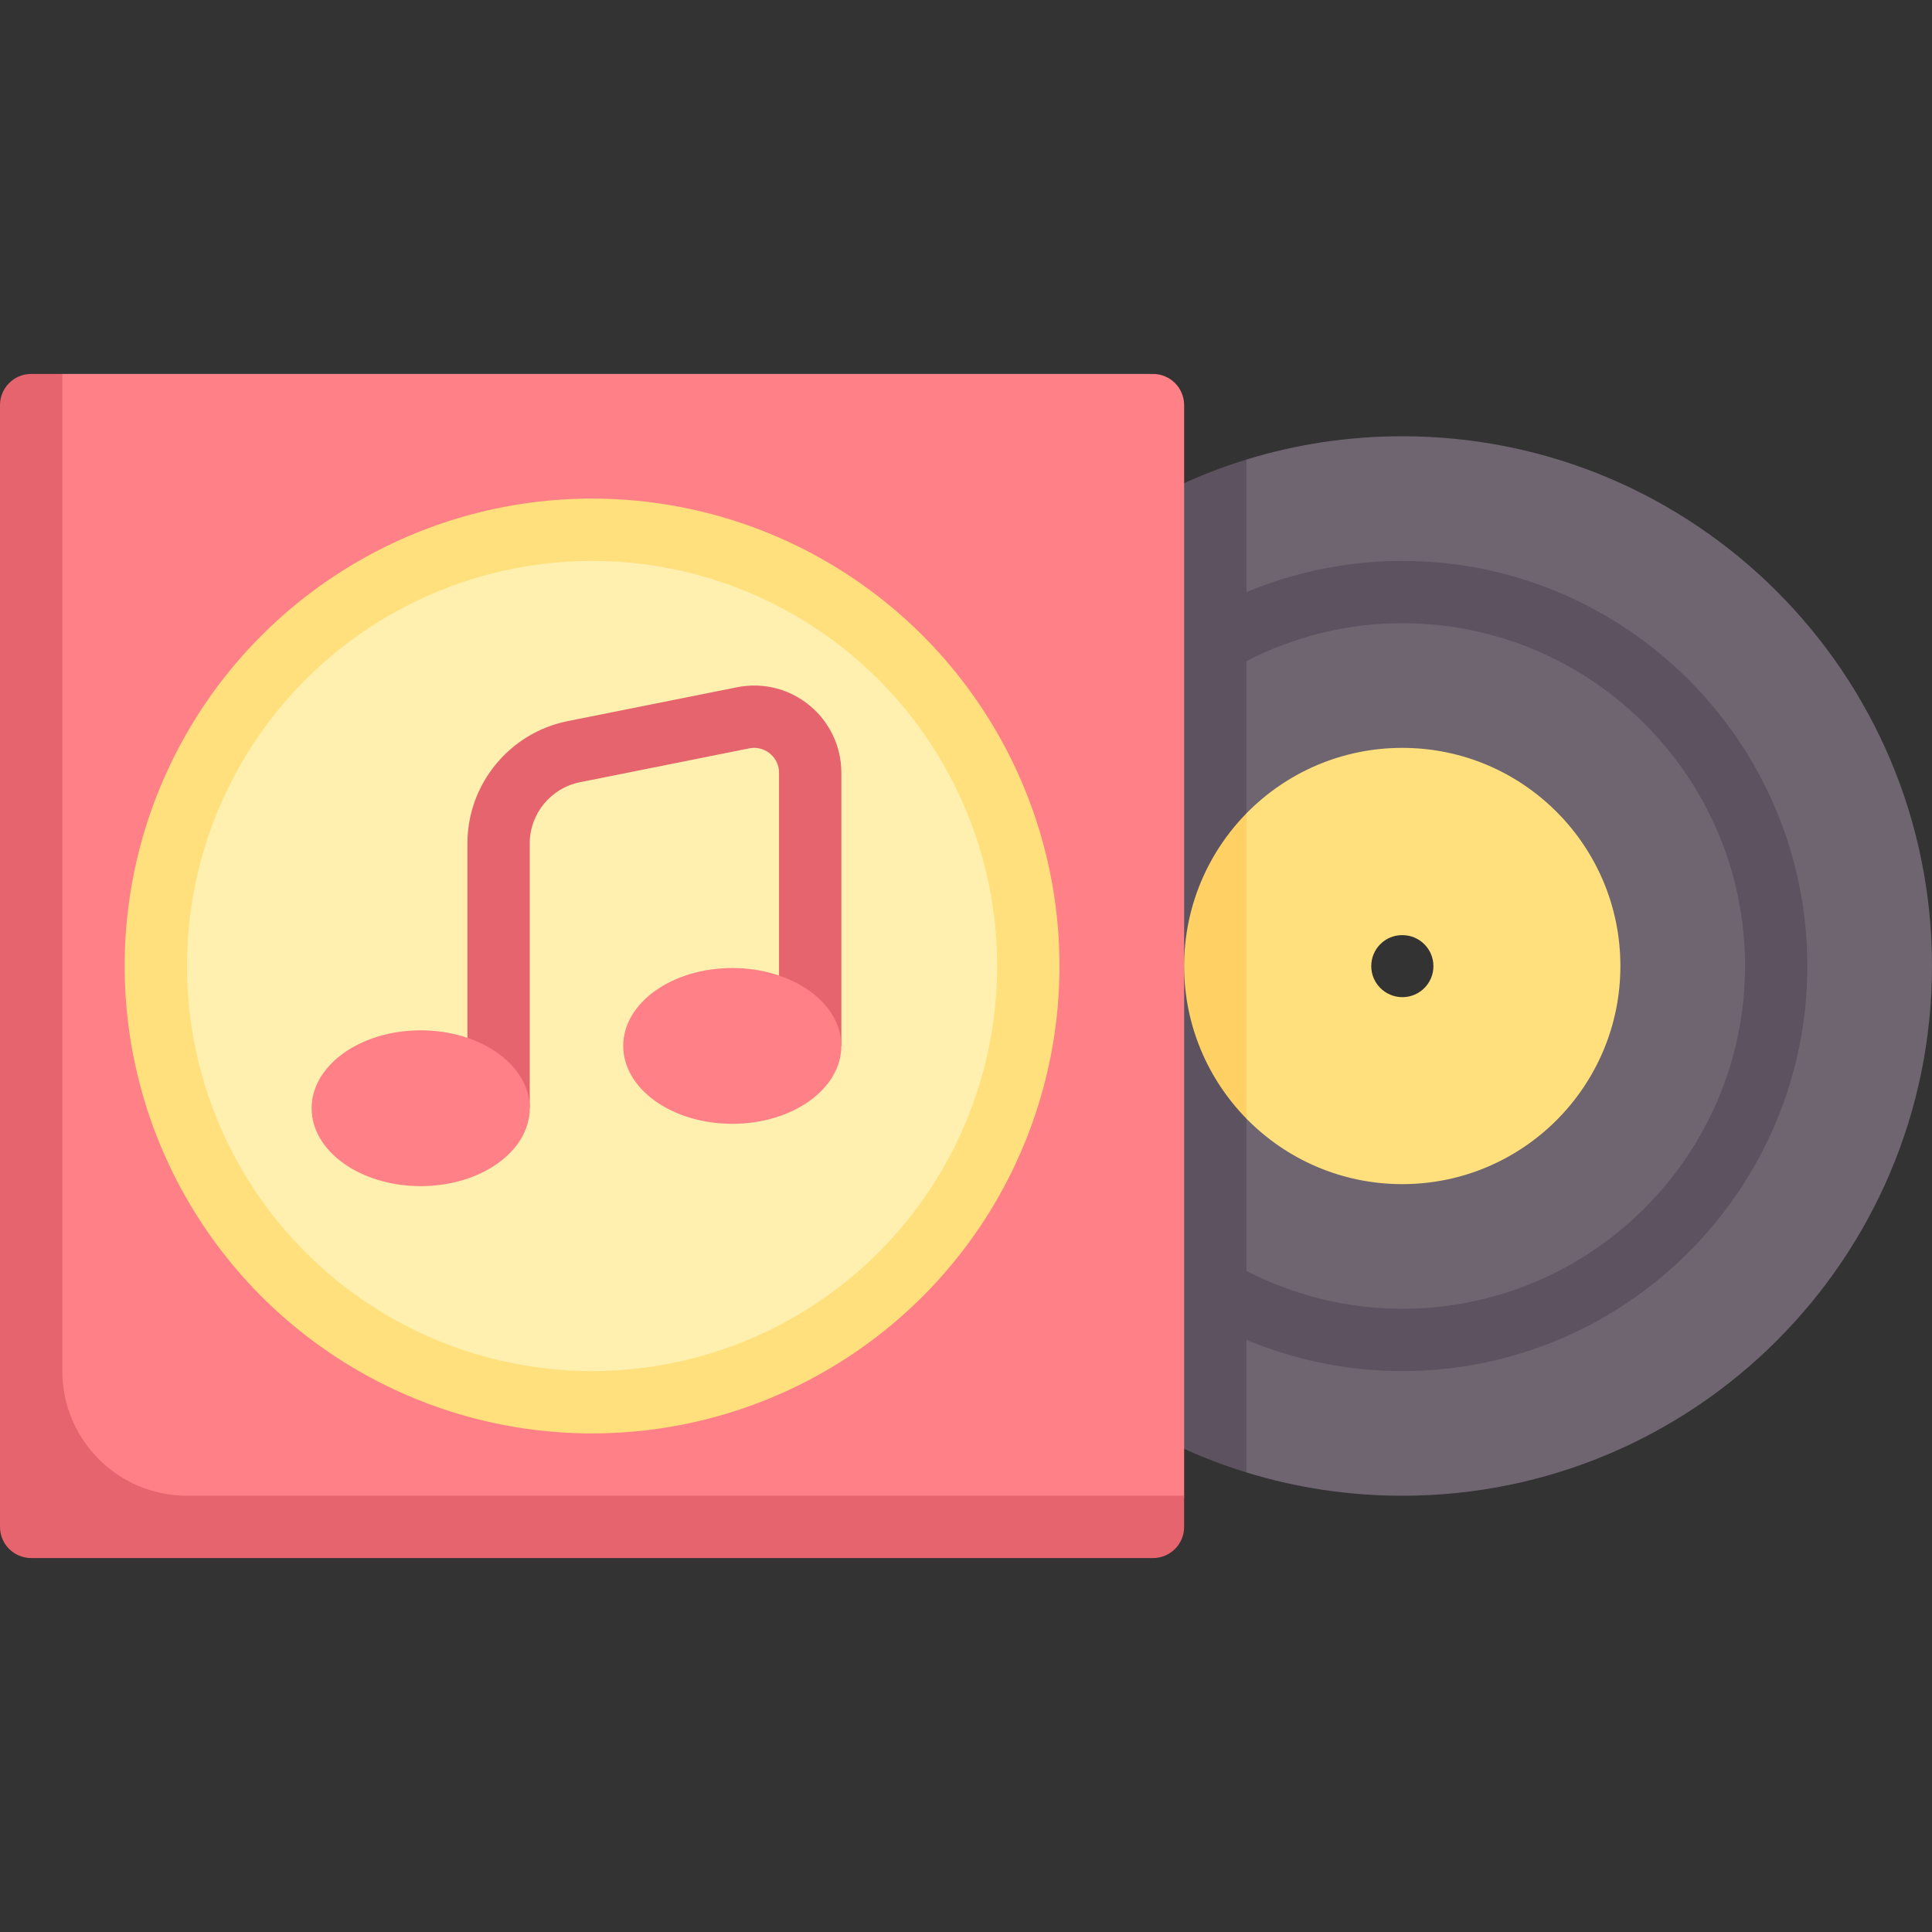 <svg id="Capa_1" enable-background="new 0 0 512 512" height="512" viewBox="0 0 512 512" width="512" xmlns="http://www.w3.org/2000/svg"><rect x="0" y="0" width="512" height="512" fill="#333333" stroke="none"/><path d="m371.613 115.613c-14.37 0-28.237 2.159-41.292 6.171l-99.095 134.216 99.097 134.214c13.055 4.011 26.92 6.173 41.29 6.173 77.534 0 140.387-62.853 140.387-140.387s-62.853-140.387-140.387-140.387zm.121 165.161c-13.694 0-24.895-11.093-24.895-24.774s10.96-24.774 24.653-24.774h.242c13.694 0 24.774 11.093 24.774 24.774s-11.081 24.774-24.774 24.774z" fill="#6f6571"/><path d="m371.613 148.645c-14.627 0-28.571 2.961-41.29 8.282v-35.141c-26.089 8.019-48.902 23.476-66.065 43.842v180.744c17.162 20.366 39.975 35.823 66.065 43.842v-35.141c12.72 5.321 26.663 8.282 41.29 8.282 59.194 0 107.355-48.157 107.355-107.355s-48.162-107.355-107.355-107.355zm0 198.194c-14.875 0-28.886-3.663-41.29-10.028v-161.622c12.405-6.365 26.416-10.028 41.29-10.028 50.089 0 90.839 40.75 90.839 90.839s-40.75 90.839-90.839 90.839z" fill="#5d5360"/><path d="m371.613 198.194c-16.175 0-30.798 6.644-41.29 17.352l-8.656 40.454 8.656 40.455c10.492 10.708 25.115 17.352 41.29 17.352 31.925 0 57.807-25.881 57.807-57.806-.001-31.927-25.882-57.807-57.807-57.807zm.04 66.064c-4.542 0-8.258-3.68-8.258-8.218s3.635-8.218 8.178-8.218h.08c4.542 0 8.218 3.68 8.218 8.218s-3.675 8.218-8.218 8.218z" fill="#ffe07d"/><path d="m305.548 404.645h-289.032c-4.561 0-8.258-3.697-8.258-8.258v-289.032c0-4.561 3.697-8.258 8.258-8.258h289.032c4.561 0 8.258 3.697 8.258 8.258v289.032c0 4.561-3.697 8.258-8.258 8.258z" fill="#ff8086"/><circle cx="156.903" cy="256" fill="#ffe07d" r="123.871"/><circle cx="156.903" cy="256" fill="#fff0af" r="107.355"/><path d="m214.508 186.923c-5.371-4.411-12.347-6.165-19.194-4.79l-44.887 8.976c-15.387 3.081-26.556 16.702-26.556 32.391v70.194h16.516v-70.194c0-7.843 5.589-14.657 13.282-16.198l44.887-8.976c2.669-.528 4.581.633 5.476 1.371.903.738 2.419 2.383 2.419 5.101v72.379h16.516v-72.379c.001-6.951-3.08-13.467-8.459-17.875z" fill="#e5646e"/><path d="m49.548 396.387c-18.243 0-33.032-14.789-33.032-33.032v-264.258h-8.258c-4.561 0-8.258 3.697-8.258 8.258v297.29c0 4.561 3.697 8.258 8.258 8.258h297.29c4.561 0 8.258-3.697 8.258-8.258v-8.258z" fill="#e5646e"/><ellipse cx="111.484" cy="293.694" fill="#ff8086" rx="28.903" ry="20.645"/><ellipse cx="194.065" cy="277.178" fill="#ff8086" rx="28.903" ry="20.645"/><path d="m330.323 215.545c-10.206 10.424-16.516 24.714-16.516 40.455 0 15.74 6.31 30.03 16.516 40.455z" fill="#ffd064"/></svg>